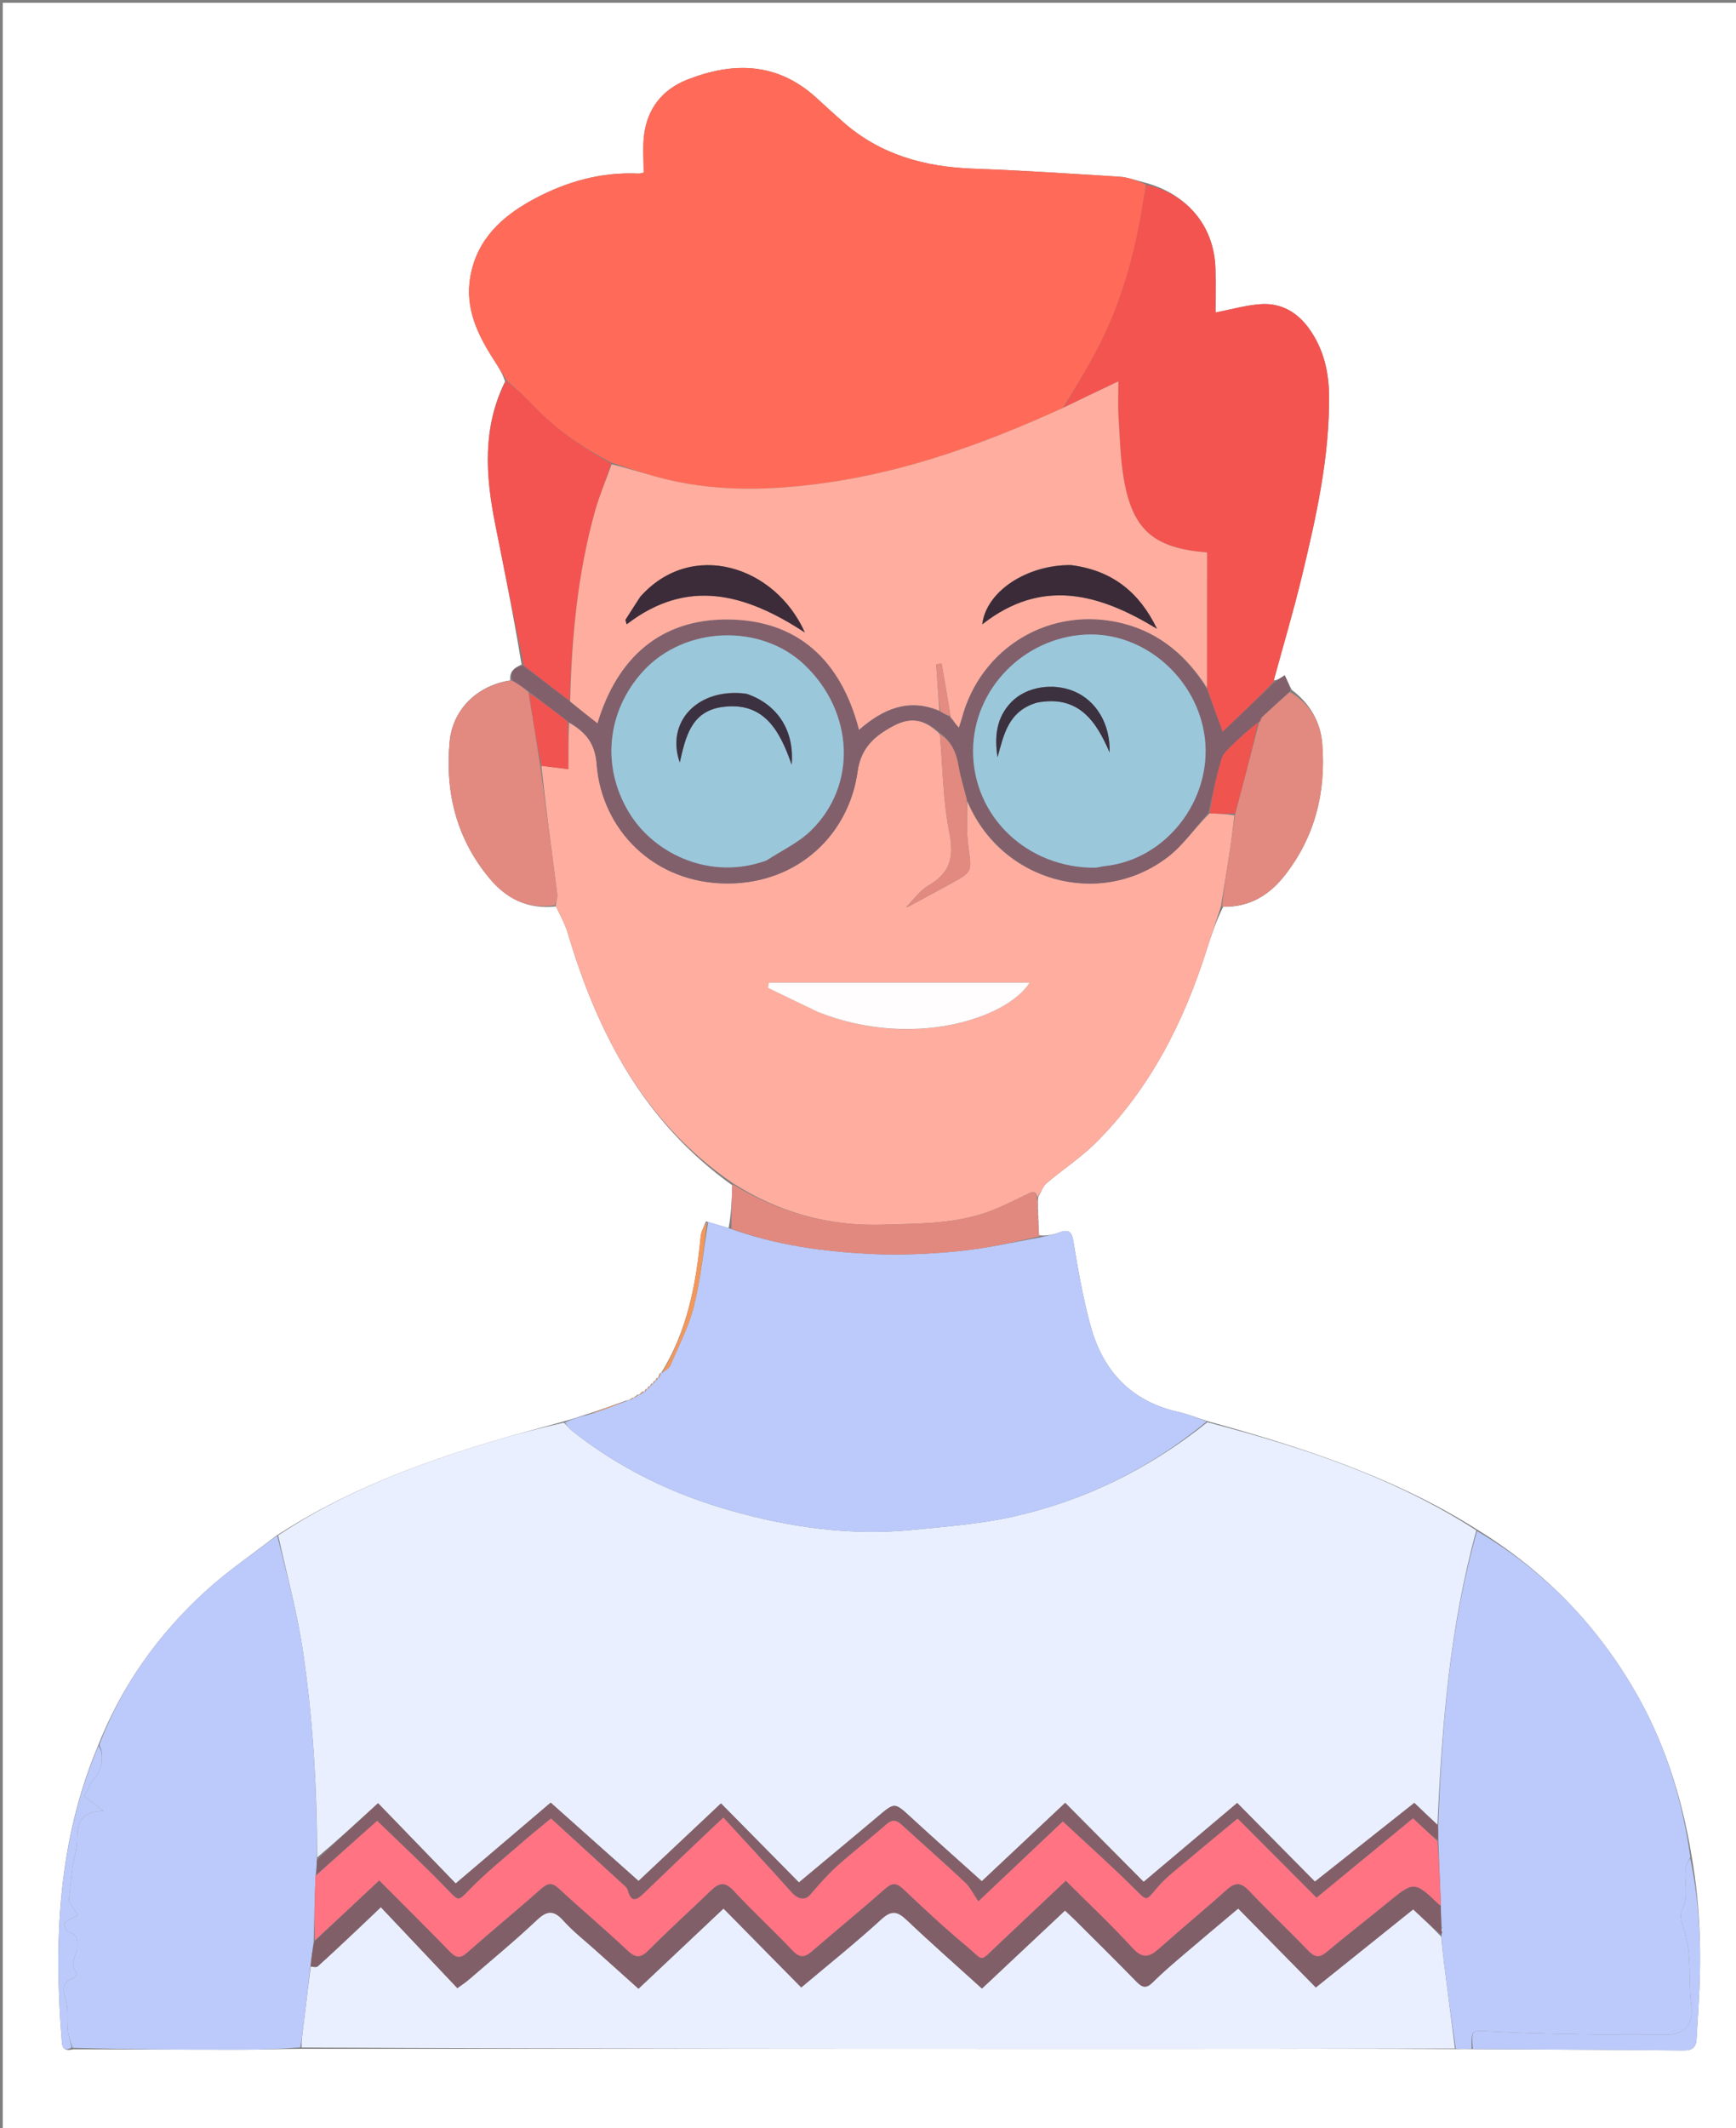 <svg xmlns="http://www.w3.org/2000/svg" xmlns:xlink="http://www.w3.org/1999/xlink" version="1.1" id="Layer_1" x="0px" y="0px" width="100%" viewBox="0 0 630 772" enable-background="new 0 0 630 772" xml:space="preserve">
<rect x="0" y="0" width="630" height="772" fill="#808080" stroke="none"/>
<path fill="#FFFFFF" opacity="1" stroke="none" d=" M321,773   C214,773 107.5,773 1,773   C1,515.667 1,258.333 1,1   C211,1 421,1 631,1   C631,258.333 631,515.667 631,773   C527.833,773 424.667,773 321,773  M237.9,500.917   C237.9,500.917 237.857,500.805 237.306,500.916   C237.141,501.235 236.975,501.554 236.914,501.907   C236.914,501.907 236.868,501.809 236.315,501.92   C236.147,502.238 235.978,502.556 235.912,502.9   C235.912,502.9 235.867,502.805 235.311,502.91   C235.14,503.224 234.969,503.538 234.916,503.886   C234.916,503.886 234.844,503.786 234.278,503.869   C234.11,504.185 233.942,504.501 233.887,504.815   C233.887,504.815 233.827,504.718 233.205,504.694   C232.753,505.086 232.301,505.477 231.93,505.911   C231.93,505.911 231.933,505.819 231.332,505.892   C230.859,506.243 230.386,506.594 229.978,506.984   C229.978,506.984 229.976,506.908 229.366,507.039   C229.071,507.327 228.775,507.616 228.246,507.792   C228.246,507.792 228.022,507.926 227.252,508.007   C222.573,509.709 217.893,511.411 212.461,513.143   C209.939,513.975 207.417,514.806 204.087,515.71   C195.294,518.164 186.454,520.458 177.719,523.101   C150.766,531.255 124.58,541.191 100.266,557.04   C91.616,563.757 82.467,569.931 74.419,577.305   C57.433,592.872 44.225,611.266 35.471,633.449   C21.009,667.971 19.471,704.059 22.442,740.701   C22.643,743.181 23.661,744.016 26.665,743.323   C46.84,743.374 67.016,743.466 87.192,743.454   C94.459,743.45 101.725,743.195 109.926,743.159   C215.987,743.168 322.047,743.188 428.108,743.178   C461.406,743.174 494.703,743.09 528.674,743.265   C530.466,743.227 532.258,743.19 534.974,743.271   C560.284,743.405 585.595,743.482 610.903,743.741   C614.119,743.774 615.511,742.652 615.681,739.603   C615.894,735.787 616.143,731.973 616.376,728.158   C617.484,710.012 617.198,691.933 613.887,673.198   C610.327,651.583 603.773,631.006 592.554,612.071   C578.483,588.321 559.683,569.233 535.548,554.484   C505.482,535.575 472.178,524.834 437.672,515.338   C434.362,514.269 431.113,512.928 427.733,512.176   C410.756,508.4 400.419,497.565 395.887,481.31   C393.051,471.137 391.258,460.646 389.516,450.211   C388.866,446.322 387.53,445.92 384.318,447.08   C382.009,447.914 379.546,448.322 377.068,448.081   C376.963,446.397 376.858,444.714 376.858,442.494   C376.813,442.318 376.769,442.142 376.807,441.232   C376.74,440.501 376.672,439.77 376.726,438.496   C376.664,438.322 376.601,438.148 376.666,437.227   C376.625,436.472 376.583,435.716 376.793,434.203   C377.78,432.501 378.408,430.379 379.818,429.172   C385.603,424.223 392.097,420.028 397.477,414.695   C417.392,394.955 429.639,370.676 438.006,344.222   C439.641,339.052 441.389,333.916 443.919,328.903   C453.15,329.133 460.35,324.897 465.863,318.008   C477.121,303.939 481.262,287.56 479.859,269.813   C479.226,261.814 475.43,255.25 468.75,250.204   C467.92,248.485 467.091,246.766 466.218,244.957   C464.419,246.137 463.318,246.86 462.248,246.767   C465.691,234.14 469.451,221.588 472.508,208.868   C477.677,187.366 482.532,165.781 482.319,143.449   C482.236,134.745 480.3,126.607 475.231,119.423   C470.913,113.302 464.943,109.782 457.416,110.331   C452.061,110.721 446.789,112.255 441.121,113.347   C441.121,108.329 441.24,102.925 441.098,97.527   C440.699,82.256 431.135,70.478 415.481,66.225   C412.412,65.489 409.372,64.29 406.268,64.092   C388.529,62.963 370.783,61.828 353.022,61.169   C335.518,60.52 319.523,56.129 306.097,44.355   C302.719,41.392 299.424,38.335 296.092,35.32   C282.019,22.58 266.078,22.348 249.467,28.868   C240.263,32.48 234.699,39.576 233.661,49.594   C233.222,53.83 233.588,58.15 233.588,62.61   C232.976,62.726 232.339,62.974 231.715,62.945   C218.203,62.323 205.635,65.844 193.875,72.141   C182.347,78.314 173.067,86.66 170.67,100.397   C168.629,112.088 173.549,121.85 179.646,131.229   C181.074,133.426 182.422,135.675 183.296,138.374   C175,155.085 176.21,172.469 179.688,189.996   C183.075,207.069 186.524,224.13 189.271,241.051   C186.755,242.148 184.772,243.55 185.17,246.791   C173.274,248.609 164.265,257.153 163.158,269.161   C161.465,287.533 165.748,304.527 177.853,318.857   C183.77,325.861 191.389,329.934 201.803,328.789   C203.207,331.919 204.992,334.937 205.957,338.198   C216.714,374.532 233.509,406.851 265.746,429.945   C265.568,435.127 265.391,440.309 264.401,445.448   C261.927,444.7 259.452,443.952 256.203,443.029   C255.54,444.823 254.453,446.577 254.278,448.417   C252.615,465.845 249.394,482.79 239.943,497.995   C239.943,497.995 239.923,497.896 239.394,498.203   C239.176,498.747 238.958,499.29 238.844,499.905   C238.844,499.905 238.811,499.784 238.252,499.871   C238.1,500.2 237.948,500.53 237.9,500.917  z"/>
<path fill="#e9efff" opacity="1" stroke="none" d=" M100.948,556.904   C124.58,541.191 150.766,531.255 177.719,523.101   C186.454,520.458 195.294,518.164 204.625,516.014   C205.931,517.188 206.588,518.196 207.482,518.906   C224.708,532.587 244.156,541.999 265.213,547.94   C286.649,553.988 308.53,557.154 330.862,554.951   C343.003,553.754 355.28,552.835 367.153,550.229   C393.449,544.457 417.123,532.758 438.168,515.875   C472.178,524.834 505.482,535.575 535.777,555.118   C526.049,590.501 523.257,626.197 521.661,661.913   C518.665,659.138 515.952,656.537 513.259,653.956   C501.127,663.56 489.444,672.81 477.187,682.514   C467.603,672.819 458.386,663.496 448.982,653.985   C437.815,663.399 426.796,672.688 415.034,682.604   C405.47,672.975 396.125,663.566 386.565,653.94   C376.466,663.427 366.451,672.836 356.297,682.374   C347.457,674.419 339.003,666.935 330.695,659.293   C324.673,653.753 324.762,653.661 318.646,658.836   C316.742,660.447 314.829,662.049 312.914,663.647   C305.553,669.788 298.189,675.926 289.937,682.807   C280.423,673.163 271.115,663.727 261.652,654.135   C251.726,663.471 241.819,672.789 231.729,682.279   C220.935,672.661 210.538,663.395 199.843,653.864   C188.596,663.433 177.515,672.86 165.377,683.187   C155.73,673.218 146.428,663.607 137.201,654.072   C129.613,661.001 122.375,667.611 115.091,673.741   C115.035,648.068 113.54,622.941 109.792,598.05   C107.707,584.205 103.951,570.611 100.948,556.904  z"/>
<path fill="#FFAD9F" opacity="1" stroke="none" d=" M265.744,429.032   C233.509,406.851 216.714,374.532 205.957,338.198   C204.992,334.937 203.207,331.919 201.674,328.473   C201.792,326.902 202.391,325.602 202.236,324.4   C200.234,308.836 198.125,293.287 196.47,277.785   C199.753,278.19 202.607,278.544 206.245,278.995   C206.245,273.034 206.245,267.525 206.546,262.146   C212.64,265.634 215.955,269.534 216.547,277.307   C218.324,300.651 237.084,320.572 264.239,320.462   C289.89,320.359 308.114,302.436 311.226,279.832   C312.435,271.05 317.63,266.797 324.316,263.246   C330.584,259.916 335.58,260.9 341.091,266.304   C342.115,278.574 342.231,290.572 344.542,302.131   C346.318,311.017 344.735,316.729 336.881,321.243   C333.786,323.022 331.585,326.356 328.827,329.036   C328.79,329.067 328.903,329.044 329.375,328.982   C334.931,326.08 340.106,323.176 345.329,320.362   C352.858,316.305 352.686,316.019 351.478,307.562   C350.661,301.842 351.029,295.953 350.972,290.477   C363.147,319.952 399.236,329.698 423.804,310.859   C429.45,306.529 433.63,300.288 438.977,295.006   C442.287,295.169 445.106,295.252 447.946,295.751   C447.432,300.231 446.965,304.307 446.348,308.359   C445.311,315.169 444.177,321.964 443.084,328.765   C441.389,333.916 439.641,339.052 438.006,344.222   C429.639,370.676 417.392,394.955 397.477,414.695   C392.097,420.028 385.603,424.223 379.818,429.172   C378.408,430.379 377.78,432.501 376.495,434.327   C375.74,431.208 374.042,432.562 372.369,433.355   C368.18,435.341 364.042,437.477 359.725,439.142   C347.069,444.023 333.791,443.765 320.473,444.2   C300.484,444.853 282.434,439.691 265.744,429.032  M297.331,367.23   C330.854,380.583 365.298,369.584 373.654,356.435   C342.475,356.435 310.742,356.435 279.009,356.435   C278.908,357.07 278.808,357.704 278.708,358.339   C284.671,361.22 290.633,364.102 297.331,367.23  z"/>
<path fill="#FF6B58" opacity="1" stroke="none" d=" M183.806,137.899   C182.422,135.675 181.074,133.426 179.646,131.229   C173.549,121.85 168.629,112.088 170.67,100.397   C173.067,86.66 182.347,78.314 193.875,72.141   C205.635,65.844 218.203,62.323 231.715,62.945   C232.339,62.974 232.976,62.726 233.588,62.61   C233.588,58.15 233.222,53.83 233.661,49.594   C234.699,39.576 240.263,32.48 249.467,28.868   C266.078,22.348 282.019,22.58 296.092,35.32   C299.424,38.335 302.719,41.392 306.097,44.355   C319.523,56.129 335.518,60.52 353.022,61.169   C370.783,61.828 388.529,62.963 406.268,64.092   C409.372,64.29 412.412,65.489 415.759,66.849   C415.708,68.921 415.281,70.354 415.062,71.818   C412.064,91.876 406.695,111.194 396.926,129.091   C393.475,135.413 389.681,141.548 385.731,147.968   C357.82,160.677 329.537,170.972 299.325,175.188   C280.292,177.844 261.303,178.455 242.462,174.019   C235.564,172.394 228.834,170.058 221.829,167.764   C210.528,161.958 200.612,154.852 192.151,145.72   C189.566,142.931 186.599,140.496 183.806,137.899  z"/>
<path fill="#bbcafa" opacity="1" stroke="none" d=" M437.92,515.606   C417.123,532.758 393.449,544.457 367.153,550.229   C355.28,552.835 343.003,553.754 330.862,554.951   C308.53,557.154 286.649,553.988 265.213,547.94   C244.156,541.999 224.708,532.587 207.482,518.906   C206.588,518.196 205.931,517.188 205.029,515.978   C207.417,514.806 209.939,513.975 213.143,513.251   C218.558,511.548 223.29,509.737 228.022,507.926   C228.022,507.926 228.246,507.792 228.678,507.789   C229.399,507.494 229.688,507.201 229.976,506.908   C229.976,506.908 229.978,506.984 230.264,506.958   C231.011,506.561 231.472,506.19 231.933,505.819   C231.933,505.819 231.93,505.911 232.218,505.908   C232.947,505.51 233.387,505.114 233.827,504.718   C233.827,504.718 233.887,504.815 234.104,504.764   C234.496,504.405 234.67,504.095 234.844,503.786   C234.844,503.786 234.916,503.886 235.126,503.805   C235.513,503.418 235.69,503.111 235.867,502.805   C235.867,502.805 235.912,502.9 236.128,502.815   C236.518,502.423 236.693,502.116 236.868,501.809   C236.868,501.809 236.914,501.907 237.128,501.818   C237.514,501.422 237.686,501.113 237.857,500.805   C237.857,500.805 237.9,500.917 238.117,500.821   C238.493,500.411 238.652,500.098 238.811,499.784   C238.811,499.784 238.844,499.905 239.102,499.776   C239.548,499.064 239.735,498.48 239.923,497.896   C239.923,497.896 239.943,497.995 240.272,497.954   C241.511,497.046 242.815,496.347 243.267,495.285   C246.287,488.178 249.971,481.204 251.816,473.783   C254.302,463.78 255.327,453.414 256.978,443.204   C259.452,443.952 261.927,444.7 265.051,445.671   C281.862,451.722 298.738,453.944 315.718,454.825   C326.427,455.381 337.271,454.854 347.96,453.823   C357.757,452.879 367.427,450.607 377.153,448.92   C379.546,448.322 382.009,447.914 384.318,447.08   C387.53,445.92 388.866,446.322 389.516,450.211   C391.258,460.646 393.051,471.137 395.887,481.31   C400.419,497.565 410.756,508.4 427.733,512.176   C431.113,512.928 434.362,514.269 437.92,515.606  z"/>
<path fill="#e9efff" opacity="1" stroke="none" d=" M528.001,743.042   C494.703,743.09 461.406,743.174 428.108,743.178   C322.047,743.188 215.987,743.168 109.472,742.688   C109.348,740.109 109.742,738.01 109.996,735.894   C110.915,728.253 111.788,720.606 112.782,713.263   C113.715,713.463 114.818,713.67 115.328,713.213   C119.663,709.327 123.901,705.331 128.147,701.345   C131.14,698.537 134.1,695.693 138.216,691.781   C147.793,701.91 156.898,711.54 165.981,721.146   C167.675,719.899 168.944,719.089 170.072,718.115   C178.378,710.935 186.872,703.952 194.85,696.422   C198.674,692.813 201.073,692.884 204.511,696.712   C207.939,700.529 212.06,703.726 215.895,707.175   C221.061,711.823 226.244,716.452 231.713,721.352   C241.91,711.74 251.902,702.322 262.566,692.27   C272.185,702.029 281.487,711.467 290.775,720.89   C300.644,712.569 310.531,704.696 319.824,696.176   C323.727,692.597 325.853,693.393 329.188,696.555   C337.969,704.882 347.065,712.875 356.356,721.292   C366.493,711.776 376.41,702.466 386.501,692.994   C387.897,694.315 389.12,695.42 390.286,696.583   C397.716,703.999 405.185,711.377 412.522,718.884   C414.554,720.963 416.02,721.33 418.269,719.092   C421.802,715.576 425.62,712.338 429.411,709.093   C435.814,703.611 442.291,698.214 449.35,692.266   C459.017,702.09 468.319,711.543 477.521,720.894   C489.453,711.326 501.078,702.004 512.852,692.563   C516.523,695.998 519.78,699.045 523.045,702.507   C523.369,705.862 523.639,708.807 524.008,711.739   C525.321,722.176 526.667,732.608 528.001,743.042  z"/>
<path fill="#bbcafa" opacity="1" stroke="none" d=" M112.678,712.961   C111.788,720.606 110.915,728.253 109.996,735.894   C109.742,738.01 109.348,740.109 109.005,742.635   C101.725,743.195 94.459,743.45 87.192,743.454   C67.016,743.466 46.84,743.374 26.332,742.798   C25.517,740.331 24.799,738.412 24.609,736.443   C24.321,733.451 24.593,730.403 24.271,727.418   C23.874,723.75 20.793,719.588 26.734,717.458   C27.288,717.26 27.976,715.656 27.803,715.477   C24.692,712.258 28.046,709.247 28.007,706.164   C27.977,703.788 28.207,701.494 24.903,700.812   C24.12,700.65 23.001,697.86 23.267,697.614   C24.467,696.508 26.11,695.882 28.336,694.683   C26.945,692.59 25.566,690.515 24.979,689.631   C25.481,684.808 25.769,681.056 26.288,677.336   C26.755,673.998 27.983,670.694 27.973,667.377   C27.956,661.638 28.966,657.05 37.565,656.842   C34.315,654.415 32.682,653.196 30.515,651.579   C31.81,649.26 32.668,646.722 34.341,644.954   C36.946,642.203 38.056,636.416 35.99,632.982   C44.225,611.266 57.433,592.872 74.419,577.305   C82.467,569.931 91.616,563.757 100.607,556.972   C103.951,570.611 107.707,584.205 109.792,598.05   C113.54,622.941 115.035,648.068 115.014,674.151   C114.911,676.736 114.839,678.429 114.517,680.431   C114.167,688.476 114.066,696.213 113.828,704.33   C113.354,707.461 113.016,710.211 112.678,712.961  z"/>
<path fill="#bbcafa" opacity="1" stroke="none" d=" M528.337,743.153   C526.667,732.608 525.321,722.176 524.008,711.739   C523.639,708.807 523.369,705.862 523.097,702.225   C523.175,701.342 523.211,701.155 523.424,700.807   C523.46,700.104 523.318,699.562 523.119,698.589   C522.982,695.859 522.901,693.559 522.874,690.81   C522.612,682.891 522.298,675.421 522.007,667.531   C522.002,665.437 521.973,663.763 521.945,662.088   C523.257,626.197 526.049,590.501 536.019,555.355   C559.683,569.233 578.483,588.321 592.554,612.071   C603.773,631.006 610.327,651.583 613.448,673.617   C612.537,675.442 611.736,676.828 611.651,678.257   C611.377,682.83 612.663,688.044 610.847,691.805   C609.386,694.832 610.044,696.298 610.798,698.746   C611.834,702.11 612.599,705.632 612.889,709.135   C613.395,715.246 613.02,721.451 613.813,727.512   C614.633,733.774 611.721,737.912 605.22,737.98   C597.238,738.063 589.253,738.12 581.273,737.973   C567.844,737.727 554.406,737.572 540.998,736.862   C533.935,736.488 533.961,735.995 534.051,743.153   C532.258,743.19 530.466,743.227 528.337,743.153  z"/>
<path fill="#F35450" opacity="1" stroke="none" d=" M386.043,147.769   C389.681,141.548 393.475,135.413 396.926,129.091   C406.695,111.194 412.064,91.876 415.062,71.818   C415.281,70.354 415.708,68.921 416.075,67.031   C431.135,70.478 440.699,82.256 441.098,97.527   C441.24,102.925 441.121,108.329 441.121,113.347   C446.789,112.255 452.061,110.721 457.416,110.331   C464.943,109.782 470.913,113.302 475.231,119.423   C480.3,126.607 482.236,134.745 482.319,143.449   C482.532,165.781 477.677,187.366 472.508,208.868   C469.451,221.588 465.691,234.14 462.095,247.438   C455.975,253.783 450.007,259.458 443.705,265.449   C441.629,259.81 439.813,254.877 438.031,249.481   C438.065,232.784 438.065,216.549 438.065,200.388   C418.863,198.904 411.145,192.341 407.912,174.215   C406.551,166.585 406.39,158.729 405.898,150.961   C405.642,146.913 405.853,142.835 405.853,138.333   C398.831,141.678 392.437,144.723 386.043,147.769  z"/>
<path fill="#81606C" opacity="1" stroke="none" d=" M437.997,249.944   C439.813,254.877 441.629,259.81 443.705,265.449   C450.007,259.458 455.975,253.783 462.08,247.845   C463.318,246.86 464.419,246.137 466.218,244.957   C467.091,246.766 467.92,248.485 468.27,250.631   C464.524,254.09 461.259,257.12 457.746,260.291   C457.317,260.951 457.136,261.47 456.98,261.987   C457.006,261.983 456.966,261.95 456.621,261.965   C453.457,264.517 450.547,266.964 447.851,269.627   C446.118,271.338 443.938,273.136 443.284,275.297   C441.333,281.734 440.037,288.369 438.485,294.926   C433.63,300.288 429.45,306.529 423.804,310.859   C399.236,329.698 363.147,319.952 350.9,290.105   C349.753,285.581 348.519,281.812 347.88,277.945   C347.066,273.02 345.242,268.839 341.128,265.842   C335.58,260.9 330.584,259.916 324.316,263.246   C317.63,266.797 312.435,271.05 311.226,279.832   C308.114,302.436 289.89,320.359 264.239,320.462   C237.084,320.572 218.324,300.651 216.547,277.307   C215.955,269.534 212.64,265.634 206.343,261.858   C201.221,257.945 196.604,254.449 191.791,250.69   C189.727,249.212 187.859,247.998 185.991,246.785   C184.772,243.55 186.755,242.148 189.79,241.395   C195.772,245.885 201.236,250.033 206.902,254.455   C210.209,257.164 213.313,259.597 216.823,262.349   C224.051,238.378 239.842,224.519 264.197,224.703   C289.458,224.893 305.228,239.524 311.745,264.714   C320.564,257.004 329.858,253.155 341.188,258.023   C342.593,258.859 343.726,259.494 344.874,260.127   C344.888,260.125 344.893,260.097 344.964,260.345   C345.286,260.823 345.537,261.054 345.94,261.555   C346.614,262.405 347.135,262.985 347.974,263.919   C348.422,262.515 348.755,261.613 348.999,260.687   C355.855,234.657 381.379,219.537 407.472,226.128   C421.117,229.575 430.814,238.17 437.997,249.944  M398.07,314.695   C399.05,314.506 400.023,314.245 401.012,314.139   C423.345,311.754 439.919,289.999 437.236,267.713   C434.645,246.188 415.213,229.064 393.921,230.18   C371.413,231.359 353.315,249.977 353.137,272.135   C352.946,295.94 372.658,315.023 398.07,314.695  M278.382,312.044   C283.733,308.491 289.796,305.667 294.307,301.256   C311.133,284.801 309.899,258.356 292.046,241.241   C276.208,226.058 248.54,227.048 233.525,243.334   C219.917,258.095 218.04,278.944 228.973,295.815   C238.125,309.935 257.939,319.379 278.382,312.044  z"/>
<path fill="#F35451" opacity="1" stroke="none" d=" M206.699,254.18   C201.236,250.033 195.772,245.885 190.128,241.467   C186.524,224.13 183.075,207.069 179.688,189.996   C176.21,172.469 175,155.085 183.551,138.137   C186.599,140.496 189.566,142.931 192.151,145.72   C200.612,154.852 210.528,161.958 221.763,168.119   C219.917,174.194 217.584,179.533 216.024,185.089   C209.684,207.668 207.465,230.833 206.699,254.18  z"/>
<path fill="#E28980" opacity="1" stroke="none" d=" M185.58,246.788   C187.859,247.998 189.727,249.212 191.796,251.111   C193.346,260.442 194.694,269.088 196.043,277.734   C198.125,293.287 200.234,308.836 202.236,324.4   C202.391,325.602 201.792,326.902 201.293,328.369   C191.389,329.934 183.77,325.861 177.853,318.857   C165.748,304.527 161.465,287.533 163.158,269.161   C164.265,257.153 173.274,248.609 185.58,246.788  z"/>
<path fill="#E28A80" opacity="1" stroke="none" d=" M457.993,260.151   C461.259,257.12 464.524,254.09 468.084,250.983   C475.43,255.25 479.226,261.814 479.859,269.813   C481.262,287.56 477.121,303.939 465.863,318.008   C460.35,324.897 453.15,329.133 443.502,328.834   C444.177,321.964 445.311,315.169 446.348,308.359   C446.965,304.307 447.432,300.231 448.216,295.457   C451.299,283.816 454.133,272.883 456.966,261.95   C456.966,261.95 457.006,261.983 457.23,261.851   C457.634,261.196 457.814,260.673 457.993,260.151  z"/>
<path fill="#E2897F" opacity="1" stroke="none" d=" M377.11,448.501   C367.427,450.607 357.757,452.879 347.96,453.823   C337.271,454.854 326.427,455.381 315.718,454.825   C298.738,453.944 281.862,451.722 265.458,445.692   C265.391,440.309 265.568,435.127 265.745,429.488   C282.434,439.691 300.484,444.853 320.473,444.2   C333.791,443.765 347.069,444.023 359.725,439.142   C364.042,437.477 368.18,435.341 372.369,433.355   C374.042,432.562 375.74,431.208 376.37,434.706   C376.583,435.716 376.625,436.472 376.501,437.721   C376.221,438.549 376.311,438.824 376.605,439.039   C376.672,439.77 376.74,440.501 376.638,441.71   C376.563,442.469 376.658,442.749 376.753,443.03   C376.858,444.714 376.963,446.397 377.11,448.501  z"/>
<path fill="#bbcafa" opacity="1" stroke="none" d=" M534.513,743.212   C533.961,735.995 533.935,736.488 540.998,736.862   C554.406,737.572 567.844,737.727 581.273,737.973   C589.253,738.12 597.238,738.063 605.22,737.98   C611.721,737.912 614.633,733.774 613.813,727.512   C613.02,721.451 613.395,715.246 612.889,709.135   C612.599,705.632 611.834,702.11 610.798,698.746   C610.044,696.298 609.386,694.832 610.847,691.805   C612.663,688.044 611.377,682.83 611.651,678.257   C611.736,676.828 612.537,675.442 613.388,674.021   C617.198,691.933 617.484,710.012 616.376,728.158   C616.143,731.973 615.894,735.787 615.681,739.603   C615.511,742.652 614.119,743.774 610.903,743.741   C585.595,743.482 560.284,743.405 534.513,743.212  z"/>
<path fill="#bbcafa" opacity="1" stroke="none" d=" M35.731,633.215   C38.056,636.416 36.946,642.203 34.341,644.954   C32.668,646.722 31.81,649.26 30.515,651.579   C32.682,653.196 34.315,654.415 37.565,656.842   C28.966,657.05 27.956,661.638 27.973,667.377   C27.983,670.694 26.755,673.998 26.288,677.336   C25.769,681.056 25.481,684.808 24.979,689.631   C25.566,690.515 26.945,692.59 28.336,694.683   C26.11,695.882 24.467,696.508 23.267,697.614   C23.001,697.86 24.12,700.65 24.903,700.812   C28.207,701.494 27.977,703.788 28.007,706.164   C28.046,709.247 24.692,712.258 27.803,715.477   C27.976,715.656 27.288,717.26 26.734,717.458   C20.793,719.588 23.874,723.75 24.271,727.418   C24.593,730.403 24.321,733.451 24.609,736.443   C24.799,738.412 25.517,740.331 26.001,742.663   C23.661,744.016 22.643,743.181 22.442,740.701   C19.471,704.059 21.009,667.971 35.731,633.215  z"/>
<path fill="#F3975B" opacity="1" stroke="none" d=" M256.591,443.116   C255.327,453.414 254.302,463.78 251.816,473.783   C249.971,481.204 246.287,488.178 243.267,495.285   C242.815,496.347 241.511,497.046 240.238,497.917   C249.394,482.79 252.615,465.845 254.278,448.417   C254.453,446.577 255.54,444.823 256.591,443.116  z"/>
<path fill="#F3975B" opacity="1" stroke="none" d=" M227.637,507.966   C223.29,509.737 218.558,511.548 213.519,513.236   C217.893,511.411 222.573,509.709 227.637,507.966  z"/>
<path fill="#F3975B" opacity="1" stroke="none" d=" M233.516,504.706   C233.387,505.114 232.947,505.51 232.178,505.887   C232.301,505.477 232.753,505.086 233.516,504.706  z"/>
<path fill="#F3975B" opacity="1" stroke="none" d=" M231.632,505.855   C231.472,506.19 231.011,506.561 230.231,506.938   C230.386,506.594 230.859,506.243 231.632,505.855  z"/>
<path fill="#F3975B" opacity="1" stroke="none" d=" M239.658,498.05   C239.735,498.48 239.548,499.064 239.05,499.741   C238.958,499.29 239.176,498.747 239.658,498.05  z"/>
<path fill="#F3975B" opacity="1" stroke="none" d=" M234.561,503.828   C234.67,504.095 234.496,504.405 234.048,504.766   C233.942,504.501 234.11,504.185 234.561,503.828  z"/>
<path fill="#F3975B" opacity="1" stroke="none" d=" M229.671,506.973   C229.688,507.201 229.399,507.494 228.796,507.846   C228.775,507.616 229.071,507.327 229.671,506.973  z"/>
<path fill="#F3975B" opacity="1" stroke="none" d=" M235.589,502.857   C235.69,503.111 235.513,503.418 235.067,503.789   C234.969,503.538 235.14,503.224 235.589,502.857  z"/>
<path fill="#F3975B" opacity="1" stroke="none" d=" M236.591,501.864   C236.693,502.116 236.518,502.423 236.077,502.802   C235.978,502.556 236.147,502.238 236.591,501.864  z"/>
<path fill="#F3975B" opacity="1" stroke="none" d=" M237.582,500.861   C237.686,501.113 237.514,501.422 237.076,501.801   C236.975,501.554 237.141,501.235 237.582,500.861  z"/>
<path fill="#F3975B" opacity="1" stroke="none" d=" M238.531,499.828   C238.652,500.098 238.493,500.411 238.065,500.792   C237.948,500.53 238.1,500.2 238.531,499.828  z"/>
<path fill="#FFAD9F" opacity="1" stroke="none" d=" M376.805,442.762   C376.658,442.749 376.563,442.469 376.597,442.076   C376.769,442.142 376.813,442.318 376.805,442.762  z"/>
<path fill="#FFAD9F" opacity="1" stroke="none" d=" M376.666,438.768   C376.311,438.824 376.221,438.549 376.438,438.094   C376.601,438.148 376.664,438.322 376.666,438.768  z"/>
<path fill="#836069" opacity="1" stroke="none" d=" M521.661,661.913   C521.973,663.763 522.002,665.437 521.704,667.402   C518.638,665.094 515.899,662.494 512.796,659.55   C501.188,669.099 489.885,678.398 477.78,688.355   C468.959,679.517 459.102,669.639 449.137,659.653   C442.779,664.925 436.858,669.74 431.047,674.684   C427.123,678.021 422.879,681.149 419.641,685.081   C415.961,689.55 416.135,689.508 412.147,685.523   C403.71,677.092 394.779,669.154 385.706,660.693   C376.101,669.773 365.698,679.609 355.045,689.68   C353.109,686.856 352.034,684.514 350.293,682.884   C342.644,675.726 334.786,668.792 327.041,661.735   C325.089,659.956 323.58,660.025 321.514,661.852   C315.663,667.025 309.445,671.788 303.643,677.012   C300.134,680.171 297.039,683.811 293.928,687.383   C292.114,689.467 289.458,688.852 287.307,686.434   C279.212,677.337 270.893,668.44 262.505,659.302   C260.45,661.212 259.232,662.319 258.041,663.455   C249.852,671.264 241.641,679.05 233.501,686.909   C231.025,689.3 229.091,690.134 227.9,685.894   C227.729,685.286 227.344,684.652 226.879,684.225   C217.966,676.044 209.027,667.892 199.951,659.605   C196.204,662.71 192.83,665.388 189.589,668.217   C183.084,673.896 176.302,679.32 170.312,685.505   C166.368,689.578 166.515,689.686 162.759,685.779   C154.388,677.071 145.512,668.848 136.876,660.462   C129.604,666.929 122.185,673.526 114.767,680.123   C114.839,678.429 114.911,676.736 115.059,674.632   C122.375,667.611 129.613,661.001 137.201,654.072   C146.428,663.607 155.73,673.218 165.377,683.187   C177.515,672.86 188.596,663.433 199.843,653.864   C210.538,663.395 220.935,672.661 231.729,682.279   C241.819,672.789 251.726,663.471 261.652,654.135   C271.115,663.727 280.423,673.163 289.937,682.807   C298.189,675.926 305.553,669.788 312.914,663.647   C314.829,662.049 316.742,660.447 318.646,658.836   C324.762,653.661 324.673,653.753 330.695,659.293   C339.003,666.935 347.457,674.419 356.297,682.374   C366.451,672.836 376.466,663.427 386.565,653.94   C396.125,663.566 405.47,672.975 415.034,682.604   C426.796,672.688 437.815,663.399 448.982,653.985   C458.386,663.496 467.603,672.819 477.187,682.514   C489.444,672.81 501.127,663.56 513.259,653.956   C515.952,656.537 518.665,659.138 521.661,661.913  z"/>
<path fill="#FFFDFD" opacity="1" stroke="none" d=" M296.963,367.107   C290.633,364.102 284.671,361.22 278.708,358.339   C278.808,357.704 278.908,357.07 279.009,356.435   C310.742,356.435 342.475,356.435 373.654,356.435   C365.298,369.584 330.854,380.583 296.963,367.107  z"/>
<path fill="#E28A80" opacity="1" stroke="none" d=" M341.091,266.304   C345.242,268.839 347.066,273.02 347.88,277.945   C348.519,281.812 349.753,285.581 350.795,289.766   C351.029,295.953 350.661,301.842 351.478,307.562   C352.686,316.019 352.858,316.305 345.329,320.362   C340.106,323.176 334.931,326.08 329.367,328.971   C328.999,328.999 328.977,328.982 328.977,328.982   C331.585,326.356 333.786,323.022 336.881,321.243   C344.735,316.729 346.318,311.017 344.542,302.131   C342.231,290.572 342.115,278.574 341.091,266.304  z"/>
<path fill="#F0544F" opacity="1" stroke="none" d=" M456.621,261.965   C454.133,272.883 451.299,283.816 448.195,295.042   C445.106,295.252 442.287,295.169 438.977,295.006   C440.037,288.369 441.333,281.734 443.284,275.297   C443.938,273.136 446.118,271.338 447.851,269.627   C450.547,266.964 453.457,264.517 456.621,261.965  z"/>
<path fill="#F15450" opacity="1" stroke="none" d=" M196.47,277.785   C194.694,269.088 193.346,260.442 191.992,251.375   C196.604,254.449 201.221,257.945 206.042,261.729   C206.245,267.525 206.245,273.034 206.245,278.995   C202.607,278.544 199.753,278.19 196.47,277.785  z"/>
<path fill="#E28A80" opacity="1" stroke="none" d=" M329.008,329.01   C328.903,329.044 328.79,329.067 328.827,329.036   C328.977,328.982 328.999,328.999 329.008,329.01  z"/>
<path fill="#FEAD9E" opacity="1" stroke="none" d=" M206.902,254.455   C207.465,230.833 209.684,207.668 216.024,185.089   C217.584,179.533 219.917,174.194 221.961,168.401   C228.834,170.058 235.564,172.394 242.462,174.019   C261.303,178.455 280.292,177.844 299.325,175.188   C329.537,170.972 357.82,160.677 385.731,147.968   C392.437,144.723 398.831,141.678 405.853,138.333   C405.853,142.835 405.642,146.913 405.898,150.961   C406.39,158.729 406.551,166.585 407.912,174.215   C411.145,192.341 418.863,198.904 438.065,200.388   C438.065,216.549 438.065,232.784 438.031,249.481   C430.814,238.17 421.117,229.575 407.472,226.128   C381.379,219.537 355.855,234.657 348.999,260.687   C348.755,261.613 348.422,262.515 347.974,263.919   C347.135,262.985 346.614,262.405 345.914,261.28   C345.454,260.522 345.174,260.31 344.893,260.097   C344.893,260.097 344.888,260.125 344.93,259.686   C343.882,253.066 342.792,246.885 341.702,240.704   C341.052,240.792 340.401,240.881 339.751,240.969   C340.14,246.587 340.529,252.204 340.918,257.822   C329.858,253.155 320.564,257.004 311.745,264.714   C305.228,239.524 289.458,224.893 264.197,224.703   C239.842,224.519 224.051,238.378 216.823,262.349   C213.313,259.597 210.209,257.164 206.902,254.455  M232.156,216.689   C230.423,219.414 228.691,222.139 226.958,224.864   C227.116,225.395 227.274,225.927 227.432,226.458   C249.409,209.519 270.492,215.277 292.083,229.42   C281.333,205.246 250.93,195.528 232.156,216.689  M388.317,204.941   C372.688,204.841 357.903,214.44 356.463,226.474   C378.18,209.399 399.081,215.413 419.869,228.082   C413.482,214.787 403.599,206.87 388.317,204.941  z"/>
<path fill="#815F69" opacity="1" stroke="none" d=" M523.247,700.968   C523.211,701.155 523.175,701.342 523.088,701.81   C519.78,699.045 516.523,695.998 512.852,692.563   C501.078,702.004 489.453,711.326 477.521,720.894   C468.319,711.543 459.017,702.09 449.35,692.266   C442.291,698.214 435.814,703.611 429.411,709.093   C425.62,712.338 421.802,715.576 418.269,719.092   C416.02,721.33 414.554,720.963 412.522,718.884   C405.185,711.377 397.716,703.999 390.286,696.583   C389.12,695.42 387.897,694.315 386.501,692.994   C376.41,702.466 366.493,711.776 356.356,721.292   C347.065,712.875 337.969,704.882 329.188,696.555   C325.853,693.393 323.727,692.597 319.824,696.176   C310.531,704.696 300.644,712.569 290.775,720.89   C281.487,711.467 272.185,702.029 262.566,692.27   C251.902,702.322 241.91,711.74 231.713,721.352   C226.244,716.452 221.061,711.823 215.895,707.175   C212.06,703.726 207.939,700.529 204.511,696.712   C201.073,692.884 198.674,692.813 194.85,696.422   C186.872,703.952 178.378,710.935 170.072,718.115   C168.944,719.089 167.675,719.899 165.981,721.146   C156.898,711.54 147.793,701.91 138.216,691.781   C134.1,695.693 131.14,698.537 128.147,701.345   C123.901,705.331 119.663,709.327 115.328,713.213   C114.818,713.67 113.715,713.463 112.782,713.263   C113.016,710.211 113.354,707.461 114.131,704.191   C122.172,696.547 129.775,689.421 137.624,682.065   C146.406,690.885 154.908,699.32 163.269,707.893   C165.393,710.071 166.908,710.578 169.458,708.322   C178.3,700.504 187.436,693.019 196.277,685.199   C198.739,683.021 200.295,682.659 202.888,685.071   C211.045,692.654 219.599,699.812 227.702,707.449   C230.698,710.274 232.481,710.292 235.39,707.37   C242.784,699.945 250.566,692.907 258.114,685.632   C261.011,682.84 263.184,682.5 266.271,685.833   C273.17,693.281 280.679,700.16 287.664,707.532   C290.264,710.276 292.05,710.04 294.665,707.774   C303.46,700.151 312.493,692.799 321.218,685.099   C323.81,682.811 325.362,682.896 327.817,685.212   C335.195,692.174 342.6,699.138 350.401,705.61   C357.4,711.417 355.084,712.048 362.054,705.49   C370.243,697.784 378.42,690.065 386.788,682.176   C395.083,690.459 403.352,698.205 410.971,706.546   C414.69,710.617 417.168,709.879 420.675,706.751   C428.739,699.557 437.105,692.702 445.138,685.476   C448.31,682.622 450.402,682.745 453.353,685.878   C460.315,693.27 467.745,700.22 474.779,707.548   C477.096,709.962 478.779,710.253 481.402,708.06   C488.544,702.089 495.909,696.386 503.112,690.487   C513.209,682.217 513.18,682.182 522.415,690.969   C522.534,691.082 522.685,691.163 522.821,691.259   C522.901,693.559 522.982,695.859 523.055,698.914   C523.114,700.102 523.181,700.535 523.247,700.968  z"/>
<path fill="#ff7383" opacity="1" stroke="none" d=" M522.874,690.81   C522.685,691.163 522.534,691.082 522.415,690.969   C513.18,682.182 513.209,682.217 503.112,690.487   C495.909,696.386 488.544,702.089 481.402,708.06   C478.779,710.253 477.096,709.962 474.779,707.548   C467.745,700.22 460.315,693.27 453.353,685.878   C450.402,682.745 448.31,682.622 445.138,685.476   C437.105,692.702 428.739,699.557 420.675,706.751   C417.168,709.879 414.69,710.617 410.971,706.546   C403.352,698.205 395.083,690.459 386.788,682.176   C378.42,690.065 370.243,697.784 362.054,705.49   C355.084,712.048 357.4,711.417 350.401,705.61   C342.6,699.138 335.195,692.174 327.817,685.212   C325.362,682.896 323.81,682.811 321.218,685.099   C312.493,692.799 303.46,700.151 294.665,707.774   C292.05,710.04 290.264,710.276 287.664,707.532   C280.679,700.16 273.17,693.281 266.271,685.833   C263.184,682.5 261.011,682.84 258.114,685.632   C250.566,692.907 242.784,699.945 235.39,707.37   C232.481,710.292 230.698,710.274 227.702,707.449   C219.599,699.812 211.045,692.654 202.888,685.071   C200.295,682.659 198.739,683.021 196.277,685.199   C187.436,693.019 178.3,700.504 169.458,708.322   C166.908,710.578 165.393,710.071 163.269,707.893   C154.908,699.32 146.406,690.885 137.624,682.065   C129.775,689.421 122.172,696.547 114.267,703.811   C114.066,696.213 114.167,688.476 114.517,680.431   C122.185,673.526 129.604,666.929 136.876,660.462   C145.512,668.848 154.388,677.071 162.759,685.779   C166.515,689.686 166.368,689.578 170.312,685.505   C176.302,679.32 183.084,673.896 189.589,668.217   C192.83,665.388 196.204,662.71 199.951,659.605   C209.027,667.892 217.966,676.044 226.879,684.225   C227.344,684.652 227.729,685.286 227.9,685.894   C229.091,690.134 231.025,689.3 233.501,686.909   C241.641,679.05 249.852,671.264 258.041,663.455   C259.232,662.319 260.45,661.212 262.505,659.302   C270.893,668.44 279.212,677.337 287.307,686.434   C289.458,688.852 292.114,689.467 293.928,687.383   C297.039,683.811 300.134,680.171 303.643,677.012   C309.445,671.788 315.663,667.025 321.514,661.852   C323.58,660.025 325.089,659.956 327.041,661.735   C334.786,668.792 342.644,675.726 350.293,682.884   C352.034,684.514 353.109,686.856 355.045,689.68   C365.698,679.609 376.101,669.773 385.706,660.693   C394.779,669.154 403.71,677.092 412.147,685.523   C416.135,689.508 415.961,689.55 419.641,685.081   C422.879,681.149 427.123,678.021 431.047,674.684   C436.858,669.74 442.779,664.925 449.137,659.653   C459.102,669.639 468.959,679.517 477.78,688.355   C489.885,678.398 501.188,669.099 512.796,659.55   C515.899,662.494 518.638,665.094 521.68,667.822   C522.298,675.421 522.612,682.891 522.874,690.81  z"/>
<path fill="#e9efff" opacity="1" stroke="none" d=" M523.424,700.807   C523.181,700.535 523.114,700.102 523.112,699.344   C523.318,699.562 523.46,700.104 523.424,700.807  z"/>
<path fill="#9BC7DB" opacity="1" stroke="none" d=" M397.633,314.741   C372.658,315.023 352.946,295.94 353.137,272.135   C353.315,249.977 371.413,231.359 393.921,230.18   C415.213,229.064 434.645,246.188 437.236,267.713   C439.919,289.999 423.345,311.754 401.012,314.139   C400.023,314.245 399.05,314.506 397.633,314.741  M376.625,254.773   C391.232,252.017 397.733,261.331 402.678,272.963   C402.986,262.656 397.857,254.189 389.864,250.798   C382.125,247.514 372.436,249.098 367.074,254.603   C361.48,260.345 360.867,267.306 362.01,274.69   C364.29,266.411 365.95,257.87 376.625,254.773  z"/>
<path fill="#9BC7DB" opacity="1" stroke="none" d=" M278.007,312.171   C257.939,319.379 238.125,309.935 228.973,295.815   C218.04,278.944 219.917,258.095 233.525,243.334   C248.54,227.048 276.208,226.058 292.046,241.241   C309.899,258.356 311.133,284.801 294.307,301.256   C289.796,305.667 283.733,308.491 278.007,312.171  M270.622,251.564   C253.419,249.279 241.458,261.731 246.694,276.571   C248.769,267.411 250.798,257.945 262.212,256.432   C277.051,254.465 282.893,264.648 287.287,277.387   C288.377,264.991 282.136,255.452 270.622,251.564  z"/>
<path fill="#E48C82" opacity="1" stroke="none" d=" M341.188,258.023   C340.529,252.204 340.14,246.587 339.751,240.969   C340.401,240.881 341.052,240.792 341.702,240.704   C342.792,246.885 343.882,253.066 344.916,259.688   C343.726,259.494 342.593,258.859 341.188,258.023  z"/>
<path fill="#F0544F" opacity="1" stroke="none" d=" M457.746,260.291   C457.814,260.673 457.634,261.196 457.205,261.854   C457.136,261.47 457.317,260.951 457.746,260.291  z"/>
<path fill="#E48C82" opacity="1" stroke="none" d=" M344.964,260.345   C345.174,260.31 345.454,260.522 345.761,261.01   C345.537,261.054 345.286,260.823 344.964,260.345  z"/>
<path fill="#3C2B39" opacity="1" stroke="none" d=" M232.396,216.427   C250.93,195.528 281.333,205.246 292.083,229.42   C270.492,215.277 249.409,209.519 227.432,226.458   C227.274,225.927 227.116,225.395 226.958,224.864   C228.691,222.139 230.423,219.414 232.396,216.427  z"/>
<path fill="#3B2B38" opacity="1" stroke="none" d=" M388.775,204.989   C403.599,206.87 413.482,214.787 419.869,228.082   C399.081,215.413 378.18,209.399 356.463,226.474   C357.903,214.44 372.688,204.841 388.775,204.989  z"/>
<path fill="#3B313F" opacity="1" stroke="none" d=" M376.241,254.88   C365.95,257.87 364.29,266.411 362.01,274.69   C360.867,267.306 361.48,260.345 367.074,254.603   C372.436,249.098 382.125,247.514 389.864,250.798   C397.857,254.189 402.986,262.656 402.678,272.963   C397.733,261.331 391.232,252.017 376.241,254.88  z"/>
<path fill="#3C3140" opacity="1" stroke="none" d=" M271.019,251.682   C282.136,255.452 288.377,264.991 287.287,277.387   C282.893,264.648 277.051,254.465 262.212,256.432   C250.798,257.945 248.769,267.411 246.694,276.571   C241.458,261.731 253.419,249.279 271.019,251.682  z"/>
</svg>